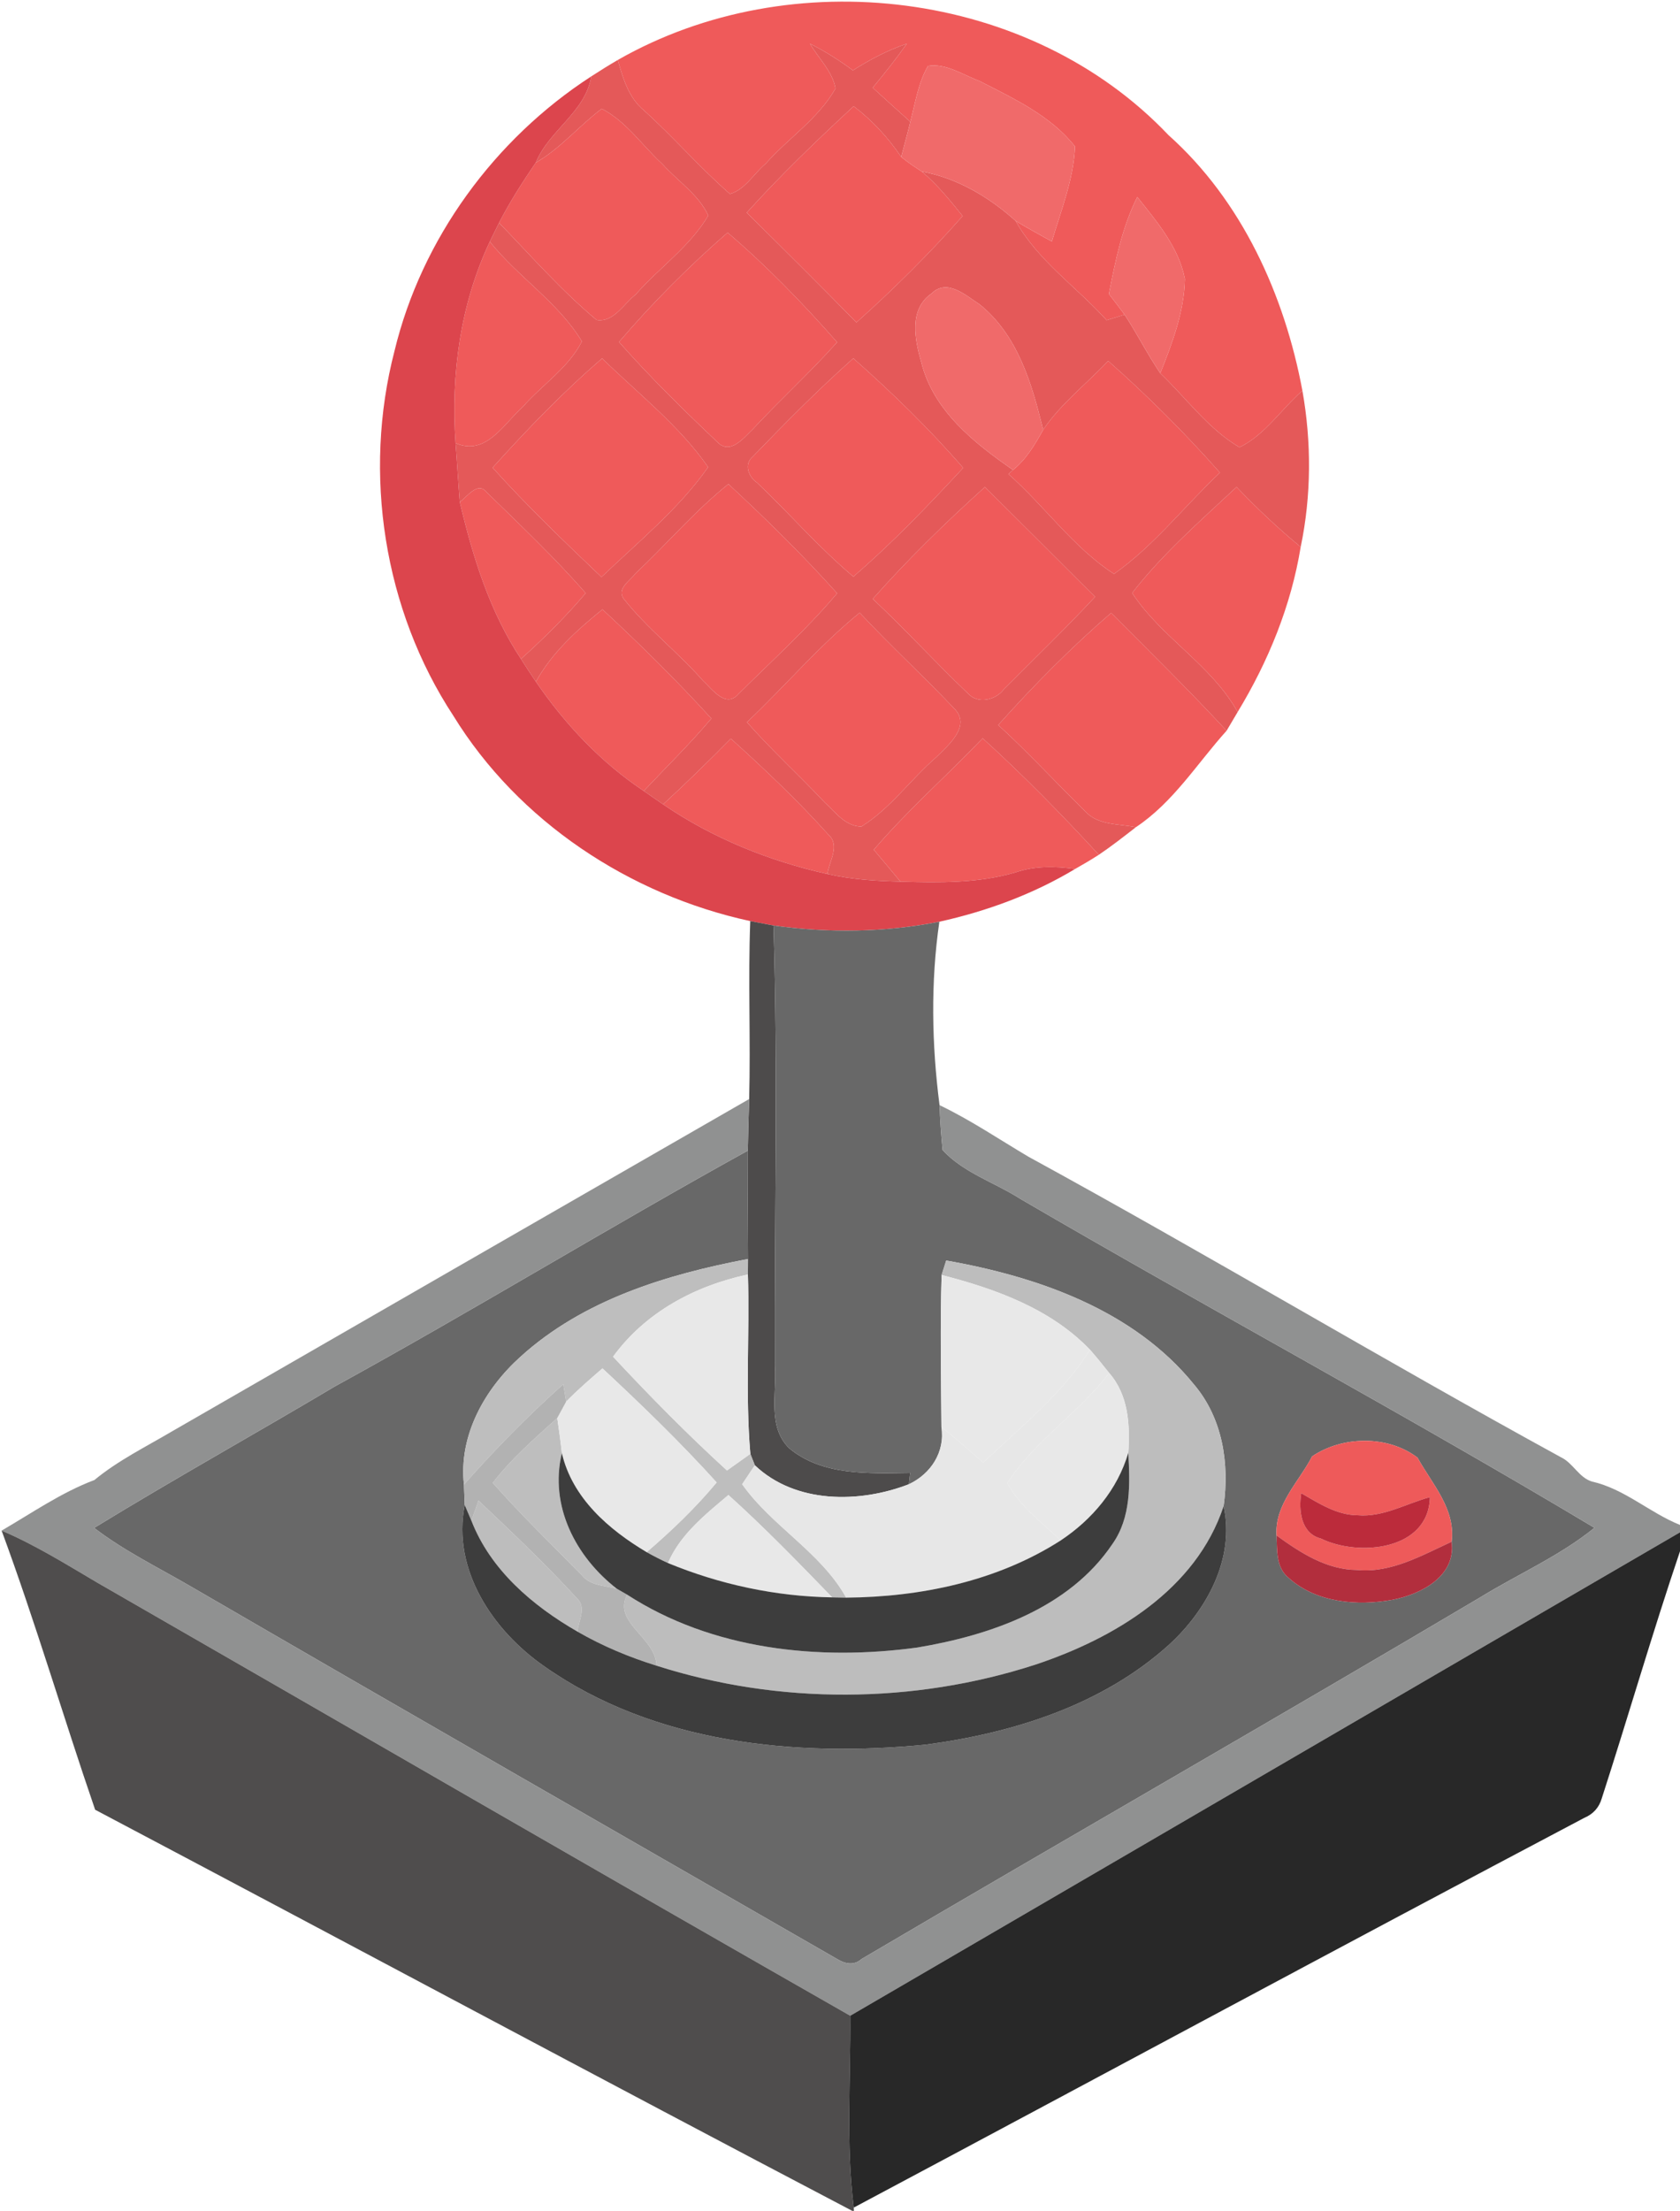 <?xml version="1.0" encoding="UTF-8" ?>
<!DOCTYPE svg PUBLIC "-//W3C//DTD SVG 1.1//EN" "http://www.w3.org/Graphics/SVG/1.1/DTD/svg11.dtd">
<svg width="187pt" height="246pt" viewBox="0 0 187 246" version="1.1" xmlns="http://www.w3.org/2000/svg">
<g id="#ef5a5aff">
<path fill="#ef5a5a" opacity="1.00" d=" M 68.77 6.67 C 88.03 -4.34 114.66 -1.20 130.06 15.03 C 138.24 22.34 142.98 32.82 144.97 43.47 C 142.63 45.52 140.81 48.39 137.97 49.77 C 134.52 47.76 132.04 44.29 129.15 41.53 C 130.49 38.17 131.81 34.70 131.89 31.04 C 131.20 27.50 128.77 24.66 126.59 21.92 C 124.90 25.30 124.15 29.03 123.43 32.71 C 124.02 33.47 124.60 34.23 125.18 35.01 C 124.68 35.16 123.68 35.47 123.18 35.63 C 119.83 31.92 115.52 29.01 113.05 24.58 C 114.37 25.38 115.73 26.12 117.08 26.87 C 118.11 23.40 119.50 19.95 119.66 16.30 C 116.96 12.87 112.82 10.96 109.02 9.01 C 107.19 8.34 105.29 7.01 103.29 7.34 C 102.20 9.25 101.88 11.45 101.33 13.55 C 99.92 12.29 98.53 11.03 97.14 9.76 C 98.46 8.17 99.75 6.55 100.94 4.86 C 98.82 5.58 96.82 6.63 94.94 7.83 C 93.43 6.72 91.84 5.70 90.16 4.86 C 91.11 6.50 92.65 7.92 93.00 9.84 C 91.11 13.20 87.75 15.36 85.23 18.21 C 83.93 19.30 82.91 21.12 81.25 21.58 C 77.89 18.66 74.98 15.26 71.67 12.28 C 69.97 10.87 69.34 8.72 68.77 6.67 Z" />
<path fill="#ef5a5a" opacity="1.00" d=" M 59.64 18.10 C 62.41 16.50 64.45 14.00 66.98 12.10 C 69.72 13.51 71.49 16.21 73.74 18.26 C 75.43 20.15 77.76 21.64 78.84 23.98 C 76.81 27.43 73.36 29.80 70.74 32.79 C 69.41 33.81 68.32 35.91 66.40 35.60 C 62.49 32.33 59.09 28.46 55.55 24.79 C 56.75 22.47 58.16 20.25 59.64 18.10 Z" />
<path fill="#ef5a5a" opacity="1.00" d=" M 83.12 23.66 C 86.87 19.51 90.91 15.62 95.02 11.82 C 97.09 13.39 98.86 15.31 100.31 17.46 C 101.03 18.06 101.82 18.58 102.61 19.09 C 104.33 20.54 105.75 22.29 107.15 24.04 C 103.46 28.21 99.49 32.16 95.33 35.88 C 91.30 31.76 87.21 27.71 83.12 23.66 Z" />
<path fill="#ef5a5a" opacity="1.00" d=" M 68.90 38.05 C 72.62 33.71 76.68 29.63 80.99 25.88 C 85.36 29.61 89.39 33.77 93.18 38.08 C 90.18 41.44 86.85 44.47 83.78 47.77 C 82.75 48.75 81.26 50.69 79.81 49.15 C 76.05 45.59 72.33 41.94 68.90 38.05 Z" />
<path fill="#ef5a5a" opacity="1.00" d=" M 50.71 49.30 C 50.17 41.68 51.24 33.83 54.52 26.89 C 57.66 30.82 62.19 33.69 64.77 37.99 C 63.28 40.92 60.38 42.79 58.24 45.22 C 56.09 47.13 54.10 50.80 50.71 49.30 Z" />
<path fill="#ef5a5a" opacity="1.00" d=" M 54.83 52.04 C 58.67 47.78 62.67 43.63 67.02 39.88 C 71.03 43.79 75.65 47.39 78.82 51.98 C 75.62 56.56 71.03 60.31 66.95 64.21 C 62.81 60.27 58.66 56.29 54.83 52.04 Z" />
<path fill="#ef5a5a" opacity="1.00" d=" M 83.80 50.80 C 87.41 47.05 91.09 43.34 94.98 39.87 C 99.29 43.68 103.44 47.71 107.21 52.06 C 103.31 56.26 99.33 60.42 94.99 64.16 C 91.16 60.95 87.89 57.15 84.27 53.71 C 83.32 53.07 82.76 51.66 83.80 50.80 Z" />
<path fill="#ef5a5a" opacity="1.00" d=" M 123.35 40.16 C 127.74 44.04 131.91 48.20 135.79 52.59 C 131.85 56.31 128.41 60.77 124.00 63.86 C 119.52 60.97 116.27 56.31 112.25 52.75 L 112.76 52.29 C 114.24 51.10 115.20 49.46 116.11 47.83 C 118.09 44.90 120.94 42.72 123.35 40.16 Z" />
<path fill="#ef5a5a" opacity="1.00" d=" M 51.18 55.86 C 51.99 55.30 53.16 53.52 54.16 54.76 C 57.91 58.43 61.74 62.04 65.19 66.00 C 62.98 68.62 60.54 71.03 57.99 73.32 C 54.50 68.05 52.62 61.95 51.18 55.86 Z" />
<path fill="#ef5a5a" opacity="1.00" d=" M 70.72 63.82 C 74.22 60.55 77.33 56.86 81.08 53.86 C 85.27 57.75 89.36 61.76 93.18 66.02 C 89.81 70.02 85.91 73.53 82.21 77.21 C 80.78 78.87 79.27 76.67 78.24 75.73 C 75.44 72.55 72.03 69.93 69.41 66.61 C 68.61 65.49 70.16 64.61 70.72 63.82 Z" />
<path fill="#ef5a5a" opacity="1.00" d=" M 97.15 66.64 C 101.04 62.24 105.28 58.12 109.63 54.19 C 113.72 58.26 117.81 62.33 121.89 66.41 C 118.60 69.95 115.11 73.30 111.71 76.73 C 110.81 77.91 108.86 78.35 107.77 77.19 C 104.16 73.75 100.79 70.06 97.15 66.64 Z" />
<path fill="#ef5a5a" opacity="1.00" d=" M 126.02 65.98 C 129.40 61.63 133.62 57.95 137.64 54.19 C 139.89 56.55 142.26 58.79 144.78 60.86 C 143.71 67.40 141.18 73.59 137.76 79.23 C 134.84 73.96 129.27 70.96 126.02 65.98 Z" />
<path fill="#ef5a5a" opacity="1.00" d=" M 59.65 75.85 C 61.45 72.61 64.21 70.11 67.06 67.81 C 71.25 71.70 75.33 75.72 79.18 79.95 C 76.81 82.77 74.18 85.33 71.66 88.01 C 66.87 84.82 62.89 80.58 59.65 75.85 Z" />
<path fill="#ef5a5a" opacity="1.00" d=" M 83.14 80.36 C 87.38 76.36 91.16 71.86 95.69 68.18 C 99.10 71.83 102.78 75.21 106.21 78.83 C 108.14 80.76 105.58 82.89 104.24 84.23 C 101.37 86.71 99.12 89.96 95.88 91.97 C 94.09 91.95 92.99 90.37 91.79 89.28 C 88.96 86.26 85.88 83.47 83.14 80.36 Z" />
<path fill="#ef5a5a" opacity="1.00" d=" M 111.11 80.67 C 115.05 76.27 119.21 72.06 123.68 68.20 C 128.00 72.53 132.37 76.82 136.53 81.31 C 133.24 84.96 130.62 89.25 126.44 92.04 C 124.51 91.65 122.18 91.85 120.76 90.24 C 117.52 87.07 114.46 83.73 111.11 80.67 Z" />
<path fill="#ef5a5a" opacity="1.00" d=" M 81.35 82.19 C 85.11 85.58 88.81 89.09 92.19 92.85 C 93.57 94.08 92.28 95.81 92.10 97.25 C 85.60 95.80 79.32 93.27 73.81 89.50 C 76.39 87.13 78.89 84.68 81.35 82.19 Z" />
<path fill="#ef5a5a" opacity="1.00" d=" M 109.38 82.15 C 113.90 86.26 118.18 90.62 122.31 95.11 C 121.45 95.66 120.56 96.19 119.67 96.69 C 117.44 96.37 115.19 96.34 113.04 97.07 C 108.88 98.29 104.52 98.23 100.23 98.10 C 99.25 96.91 98.25 95.73 97.26 94.55 C 101.02 90.15 105.38 86.33 109.38 82.15 Z" />
</g>
<g id="#e45959ff">
<path fill="#e45959" opacity="1.00" d=" M 90.16 4.86 C 91.84 5.70 93.43 6.72 94.94 7.83 C 96.82 6.63 98.82 5.58 100.94 4.86 C 99.75 6.55 98.46 8.17 97.14 9.76 C 98.53 11.03 99.92 12.29 101.33 13.55 C 101.01 14.86 100.65 16.16 100.31 17.46 C 98.86 15.31 97.09 13.39 95.02 11.82 C 90.91 15.62 86.87 19.51 83.12 23.66 C 87.21 27.71 91.30 31.76 95.33 35.88 C 99.49 32.16 103.46 28.21 107.15 24.04 C 105.75 22.29 104.33 20.54 102.61 19.09 C 106.55 19.81 110.10 21.93 113.05 24.58 C 115.52 29.01 119.83 31.92 123.18 35.63 C 123.68 35.47 124.68 35.16 125.18 35.01 C 126.57 37.14 127.72 39.42 129.15 41.53 C 132.04 44.29 134.52 47.76 137.97 49.77 C 140.81 48.39 142.63 45.52 144.97 43.47 C 145.99 49.19 145.97 55.17 144.78 60.86 C 142.26 58.79 139.89 56.55 137.64 54.19 C 133.62 57.95 129.40 61.63 126.02 65.98 C 129.27 70.96 134.84 73.96 137.76 79.23 C 137.45 79.75 136.84 80.79 136.53 81.31 C 132.37 76.82 128.00 72.53 123.68 68.20 C 119.21 72.06 115.05 76.27 111.11 80.67 C 114.46 83.73 117.52 87.07 120.76 90.24 C 122.18 91.85 124.51 91.65 126.44 92.04 C 125.08 93.09 123.74 94.15 122.31 95.11 C 118.18 90.62 113.90 86.26 109.38 82.15 C 105.38 86.33 101.02 90.15 97.26 94.55 C 98.25 95.73 99.25 96.91 100.23 98.10 C 97.50 98.03 94.77 97.86 92.10 97.25 C 92.28 95.81 93.57 94.08 92.19 92.85 C 88.81 89.09 85.11 85.58 81.35 82.19 C 78.89 84.68 76.39 87.13 73.81 89.50 C 73.28 89.13 72.20 88.38 71.66 88.01 C 74.18 85.33 76.81 82.77 79.18 79.95 C 75.33 75.72 71.25 71.70 67.06 67.81 C 64.21 70.11 61.45 72.61 59.65 75.85 C 59.08 75.01 58.53 74.17 57.99 73.32 C 60.54 71.03 62.98 68.62 65.19 66.00 C 61.74 62.04 57.91 58.43 54.16 54.76 C 53.16 53.52 51.99 55.30 51.18 55.86 C 51.00 53.67 50.88 51.48 50.71 49.30 C 54.10 50.80 56.09 47.13 58.24 45.22 C 60.38 42.79 63.28 40.92 64.77 37.99 C 62.19 33.69 57.66 30.82 54.52 26.89 C 54.78 26.36 55.29 25.32 55.55 24.79 C 59.09 28.46 62.49 32.33 66.40 35.60 C 68.32 35.91 69.41 33.81 70.74 32.79 C 73.36 29.80 76.81 27.43 78.84 23.98 C 77.76 21.64 75.43 20.15 73.74 18.26 C 71.49 16.21 69.72 13.51 66.98 12.10 C 64.45 14.00 62.41 16.50 59.64 18.10 C 61.11 14.48 65.18 12.48 65.81 8.50 C 66.78 7.87 67.76 7.26 68.77 6.67 C 69.34 8.72 69.97 10.87 71.67 12.28 C 74.98 15.26 77.89 18.66 81.25 21.58 C 82.91 21.12 83.93 19.30 85.23 18.21 C 87.75 15.36 91.11 13.20 93.00 9.84 C 92.65 7.92 91.11 6.50 90.16 4.86 M 68.90 38.05 C 72.33 41.94 76.05 45.59 79.81 49.15 C 81.26 50.69 82.75 48.75 83.78 47.77 C 86.85 44.47 90.18 41.44 93.18 38.08 C 89.39 33.77 85.36 29.61 80.99 25.88 C 76.68 29.63 72.62 33.71 68.90 38.05 M 103.69 32.66 C 101.13 34.41 101.83 37.83 102.56 40.35 C 103.89 45.70 108.44 49.30 112.76 52.29 L 112.25 52.75 C 116.27 56.31 119.52 60.97 124.00 63.86 C 128.41 60.77 131.85 56.31 135.79 52.59 C 131.91 48.20 127.74 44.04 123.35 40.16 C 120.94 42.72 118.09 44.90 116.11 47.83 C 114.88 42.75 113.30 37.29 109.03 33.86 C 107.49 32.87 105.42 30.95 103.69 32.66 M 54.83 52.04 C 58.66 56.29 62.81 60.27 66.95 64.21 C 71.03 60.31 75.62 56.56 78.82 51.98 C 75.65 47.39 71.03 43.79 67.02 39.88 C 62.67 43.63 58.67 47.78 54.83 52.04 M 83.80 50.80 C 82.76 51.66 83.32 53.07 84.27 53.71 C 87.89 57.15 91.16 60.95 94.99 64.16 C 99.33 60.42 103.31 56.26 107.21 52.06 C 103.44 47.71 99.29 43.68 94.98 39.87 C 91.09 43.34 87.41 47.05 83.80 50.80 M 70.72 63.82 C 70.16 64.61 68.61 65.49 69.41 66.61 C 72.03 69.93 75.44 72.55 78.24 75.73 C 79.27 76.67 80.78 78.87 82.21 77.21 C 85.91 73.53 89.81 70.02 93.18 66.02 C 89.36 61.76 85.27 57.75 81.08 53.86 C 77.33 56.86 74.22 60.55 70.72 63.82 M 97.15 66.64 C 100.79 70.06 104.16 73.75 107.77 77.19 C 108.86 78.35 110.81 77.91 111.71 76.73 C 115.11 73.30 118.60 69.95 121.89 66.41 C 117.81 62.33 113.72 58.26 109.63 54.19 C 105.28 58.12 101.04 62.24 97.15 66.64 M 83.14 80.36 C 85.88 83.47 88.96 86.26 91.79 89.28 C 92.99 90.37 94.09 91.95 95.88 91.97 C 99.12 89.96 101.37 86.71 104.24 84.23 C 105.58 82.89 108.14 80.76 106.21 78.83 C 102.78 75.21 99.10 71.83 95.69 68.18 C 91.16 71.86 87.38 76.36 83.14 80.36 Z" />
</g>
<g id="#f06a6aff">
<path fill="#f06a6a" opacity="1.00" d=" M 103.29 7.34 C 105.29 7.01 107.19 8.34 109.02 9.01 C 112.82 10.96 116.96 12.87 119.66 16.30 C 119.50 19.95 118.11 23.40 117.08 26.87 C 115.73 26.12 114.37 25.38 113.05 24.58 C 110.10 21.93 106.55 19.81 102.61 19.09 C 101.82 18.58 101.03 18.06 100.31 17.46 C 100.65 16.16 101.01 14.86 101.33 13.55 C 101.88 11.45 102.20 9.25 103.29 7.34 Z" />
<path fill="#f06a6a" opacity="1.00" d=" M 123.43 32.71 C 124.15 29.03 124.90 25.30 126.59 21.92 C 128.77 24.66 131.20 27.50 131.89 31.04 C 131.81 34.70 130.49 38.17 129.15 41.53 C 127.72 39.42 126.57 37.14 125.18 35.01 C 124.60 34.23 124.02 33.47 123.43 32.71 Z" />
<path fill="#f06a6a" opacity="1.00" d=" M 103.69 32.66 C 105.42 30.95 107.49 32.87 109.03 33.86 C 113.30 37.29 114.88 42.75 116.11 47.83 C 115.20 49.46 114.24 51.10 112.76 52.29 C 108.44 49.30 103.89 45.70 102.56 40.35 C 101.83 37.83 101.13 34.41 103.69 32.66 Z" />
</g>
<g id="#dc454dff">
<path fill="#dc454d" opacity="1.00" d=" M 43.91 39.06 C 46.92 26.57 55.05 15.47 65.81 8.50 C 65.18 12.48 61.11 14.48 59.64 18.10 C 58.16 20.25 56.75 22.47 55.55 24.79 C 55.29 25.32 54.78 26.36 54.52 26.89 C 51.24 33.83 50.17 41.68 50.71 49.30 C 50.88 51.48 51.00 53.67 51.18 55.86 C 52.62 61.95 54.50 68.05 57.99 73.32 C 58.53 74.17 59.08 75.01 59.65 75.85 C 62.89 80.58 66.87 84.82 71.66 88.01 C 72.20 88.38 73.28 89.13 73.81 89.50 C 79.32 93.27 85.60 95.80 92.10 97.25 C 94.77 97.86 97.50 98.03 100.23 98.10 C 104.52 98.23 108.88 98.29 113.04 97.07 C 115.19 96.34 117.44 96.37 119.67 96.69 C 115.01 99.49 109.85 101.39 104.56 102.56 C 98.48 103.76 92.23 103.84 86.10 102.98 C 85.45 102.86 84.16 102.61 83.51 102.49 C 70.08 99.58 57.70 91.41 50.46 79.64 C 42.71 67.84 40.37 52.70 43.91 39.06 Z" />
</g>
<g id="#4d4b4bff">
<path fill="#4d4b4b" opacity="1.00" d=" M 83.39 122.29 C 83.56 115.69 83.26 109.09 83.51 102.49 C 84.16 102.61 85.45 102.86 86.10 102.98 C 86.60 119.31 86.20 135.66 86.26 152.00 C 86.47 155.03 85.40 158.78 87.86 161.16 C 91.59 164.25 96.76 163.94 101.31 163.89 L 101.17 165.15 C 95.66 167.28 88.54 167.34 84.02 163.04 C 83.89 162.72 83.64 162.09 83.52 161.77 C 82.95 155.13 83.45 148.46 83.25 141.81 C 83.26 141.38 83.26 140.52 83.26 140.09 C 83.23 136.07 83.22 132.05 83.24 128.03 C 83.27 126.11 83.33 124.20 83.39 122.29 Z" />
</g>
<g id="#686868ff">
<path fill="#686868" opacity="1.00" d=" M 86.10 102.98 C 92.23 103.84 98.48 103.76 104.56 102.56 C 103.58 109.29 103.71 116.23 104.58 122.97 C 104.64 124.64 104.76 126.31 104.92 127.97 C 107.26 130.50 110.72 131.57 113.58 133.40 C 134.78 145.77 156.42 157.39 177.48 170.00 C 173.58 173.16 168.95 175.16 164.71 177.77 C 141.85 191.32 118.80 204.50 95.90 217.98 C 95.02 218.77 93.99 218.50 93.09 217.93 C 69.18 204.18 45.25 190.47 21.40 176.62 C 17.72 174.47 13.87 172.61 10.48 170.01 C 19.31 164.60 28.37 159.56 37.28 154.26 C 52.75 145.77 67.80 136.56 83.24 128.03 C 83.22 132.05 83.23 136.07 83.26 140.09 C 74.19 141.81 64.92 144.63 57.94 150.96 C 53.97 154.53 51.04 159.69 51.64 165.19 C 51.66 165.76 51.71 166.90 51.73 167.47 C 50.29 174.68 54.88 181.45 60.58 185.41 C 72.82 194.01 88.51 195.54 103.02 194.13 C 112.75 192.84 122.68 189.73 130.09 183.04 C 134.30 179.21 137.49 173.41 136.20 167.59 C 136.86 162.84 136.09 157.81 132.91 154.06 C 126.20 145.77 115.50 142.05 105.32 140.26 C 105.19 140.66 104.94 141.47 104.81 141.87 C 104.64 147.50 104.75 153.14 104.79 158.77 C 105.22 161.54 103.63 163.99 101.17 165.15 L 101.31 163.89 C 96.76 163.94 91.59 164.25 87.86 161.16 C 85.40 158.78 86.47 155.03 86.26 152.00 C 86.20 135.66 86.60 119.31 86.10 102.98 M 146.05 162.05 C 144.57 164.91 141.88 167.38 142.09 170.85 C 142.17 172.49 142.00 174.42 143.45 175.58 C 146.52 178.34 151.08 178.72 155.00 178.01 C 158.16 177.40 162.10 175.39 161.58 171.55 C 162.04 167.90 159.43 165.17 157.78 162.19 C 154.48 159.68 149.44 159.76 146.05 162.05 Z" />
</g>
<g id="#909191fe">
<path fill="#909191" opacity="1.00" d=" M 19.16 159.26 C 40.56 146.92 61.98 134.61 83.39 122.29 C 83.33 124.20 83.27 126.11 83.24 128.03 C 67.80 136.56 52.75 145.77 37.28 154.26 C 28.37 159.56 19.31 164.60 10.48 170.01 C 13.87 172.61 17.72 174.47 21.40 176.62 C 45.25 190.47 69.18 204.18 93.09 217.93 C 93.99 218.50 95.02 218.77 95.90 217.98 C 118.80 204.50 141.85 191.32 164.71 177.77 C 168.95 175.16 173.58 173.16 177.48 170.00 C 156.42 157.39 134.78 145.77 113.58 133.40 C 110.72 131.57 107.26 130.50 104.92 127.97 C 104.76 126.31 104.64 124.64 104.58 122.97 C 108.03 124.62 111.20 126.77 114.48 128.71 C 134.36 139.57 153.85 151.26 173.75 162.15 C 175.10 162.79 175.75 164.42 177.20 164.85 C 180.83 165.67 183.60 168.31 187.00 169.68 L 187.00 170.50 C 156.20 188.41 125.42 206.36 94.64 224.29 C 66.65 208.32 38.77 192.16 10.83 176.10 C 7.35 174.05 3.91 171.90 0.18 170.31 C 3.57 168.34 6.82 166.07 10.51 164.68 C 13.15 162.50 16.23 160.99 19.16 159.26 Z" />
</g>
<g id="#bebebeff">
<path fill="#bebebe" opacity="1.00" d=" M 57.94 150.96 C 64.92 144.63 74.19 141.81 83.26 140.09 C 83.26 140.52 83.26 141.38 83.25 141.81 C 77.35 143.08 71.85 146.00 68.24 150.96 C 72.31 155.33 76.51 159.59 80.92 163.62 C 81.57 163.16 82.87 162.23 83.52 161.77 C 83.64 162.09 83.89 162.72 84.02 163.04 C 83.67 163.57 82.97 164.62 82.61 165.15 C 85.94 169.85 91.38 172.72 94.19 177.77 C 93.80 177.76 93.02 177.75 92.63 177.74 C 88.87 173.86 85.10 169.97 81.08 166.35 C 78.49 168.54 75.73 170.72 74.35 173.92 C 73.54 173.55 72.75 173.14 71.98 172.71 C 74.76 170.32 77.42 167.78 79.77 164.95 C 75.75 160.51 71.44 156.34 67.06 152.26 C 65.68 153.46 64.29 154.65 63.02 155.96 C 62.94 155.48 62.78 154.51 62.70 154.02 C 58.79 157.51 55.11 161.26 51.64 165.19 C 51.04 159.69 53.97 154.53 57.94 150.96 Z" />
<path fill="#bebebe" opacity="1.00" d=" M 54.85 165.00 C 56.93 162.29 59.51 160.06 62.03 157.78 C 62.22 159.08 62.40 160.38 62.54 161.69 C 61.13 167.56 64.08 173.23 68.66 176.78 C 67.31 176.41 65.70 176.46 64.75 175.26 C 61.42 171.87 57.99 168.56 54.85 165.00 Z" />
</g>
<g id="#bdbdbdff">
<path fill="#bdbdbd" opacity="1.00" d=" M 105.32 140.26 C 115.50 142.05 126.20 145.77 132.91 154.06 C 136.09 157.81 136.86 162.84 136.20 167.59 C 133.13 176.88 124.05 182.29 115.26 185.22 C 101.69 189.62 86.68 189.69 73.08 185.34 C 73.00 182.18 68.15 180.54 69.81 177.44 C 79.27 183.57 91.14 184.82 102.11 183.32 C 110.23 181.96 119.00 178.95 123.81 171.82 C 125.92 168.85 125.78 165.12 125.59 161.66 C 125.79 158.54 125.62 155.24 123.46 152.77 C 122.77 151.89 122.07 151.03 121.33 150.19 C 116.95 145.62 110.81 143.41 104.81 141.87 C 104.94 141.47 105.19 140.66 105.32 140.26 Z" />
<path fill="#bdbdbd" opacity="1.00" d=" M 53.26 166.97 C 56.99 170.51 60.75 174.05 64.22 177.85 C 65.32 178.87 64.38 180.35 64.28 181.55 C 59.29 178.68 54.60 174.69 52.47 169.20 C 52.67 168.64 53.06 167.53 53.26 166.97 Z" />
</g>
<g id="#e8e8e8ff">
<path fill="#e8e8e8" opacity="1.00" d=" M 68.24 150.96 C 71.85 146.00 77.35 143.08 83.25 141.81 C 83.45 148.46 82.95 155.13 83.52 161.77 C 82.87 162.23 81.57 163.16 80.92 163.62 C 76.51 159.59 72.31 155.33 68.24 150.96 Z" />
<path fill="#e8e8e8" opacity="1.00" d=" M 104.81 141.87 C 110.81 143.41 116.95 145.62 121.33 150.19 C 118.24 155.10 113.61 158.80 109.43 162.74 C 107.91 161.39 106.36 160.06 104.79 158.77 C 104.75 153.14 104.64 147.50 104.81 141.87 Z" />
<path fill="#e8e8e8" opacity="1.00" d=" M 63.02 155.96 C 64.29 154.65 65.68 153.46 67.06 152.26 C 71.44 156.34 75.75 160.51 79.77 164.95 C 77.42 167.78 74.76 170.32 71.98 172.71 C 67.76 170.20 63.70 166.69 62.54 161.69 C 62.40 160.38 62.22 159.08 62.03 157.78 C 62.28 157.33 62.77 156.42 63.02 155.96 Z" />
<path fill="#e8e8e8" opacity="1.00" d=" M 123.46 152.77 C 125.62 155.24 125.79 158.54 125.59 161.66 C 124.39 165.74 121.57 169.08 118.06 171.41 C 115.97 169.40 113.53 167.62 112.12 165.03 C 115.13 160.33 120.08 157.22 123.46 152.77 Z" />
<path fill="#e8e8e8" opacity="1.00" d=" M 74.35 173.92 C 75.73 170.72 78.49 168.54 81.08 166.35 C 85.10 169.97 88.87 173.86 92.63 177.74 C 86.36 177.64 80.14 176.31 74.35 173.92 Z" />
</g>
<g id="#e7e7e7ff">
<path fill="#e7e7e7" opacity="1.00" d=" M 121.33 150.19 C 122.07 151.03 122.77 151.89 123.46 152.77 C 120.08 157.22 115.13 160.33 112.12 165.03 C 113.53 167.62 115.97 169.40 118.06 171.41 C 110.99 175.94 102.50 177.70 94.19 177.77 C 91.38 172.72 85.94 169.85 82.61 165.15 C 82.97 164.62 83.67 163.57 84.02 163.04 C 88.54 167.34 95.66 167.28 101.17 165.15 C 103.63 163.99 105.22 161.54 104.79 158.77 C 106.36 160.06 107.91 161.39 109.43 162.74 C 113.61 158.80 118.24 155.10 121.33 150.19 Z" />
</g>
<g id="#b2b2b2ff">
<path fill="#b2b2b2" opacity="1.00" d=" M 51.64 165.19 C 55.11 161.26 58.79 157.51 62.70 154.02 C 62.78 154.51 62.94 155.48 63.02 155.96 C 62.77 156.42 62.28 157.33 62.03 157.78 C 59.51 160.06 56.93 162.29 54.85 165.00 C 57.99 168.56 61.42 171.87 64.75 175.26 C 65.70 176.46 67.31 176.41 68.66 176.78 C 68.95 176.94 69.52 177.27 69.81 177.44 C 68.15 180.54 73.00 182.18 73.08 185.34 C 70.02 184.39 67.05 183.15 64.28 181.55 C 64.38 180.35 65.32 178.87 64.22 177.85 C 60.75 174.05 56.99 170.51 53.26 166.97 C 53.06 167.53 52.67 168.64 52.47 169.20 C 52.28 168.76 51.91 167.90 51.73 167.47 C 51.71 166.90 51.66 165.76 51.64 165.19 Z" />
</g>
<g id="#ee5a5aff">
<path fill="#ee5a5a" opacity="1.00" d=" M 146.05 162.05 C 149.44 159.76 154.48 159.68 157.78 162.19 C 159.43 165.17 162.04 167.90 161.58 171.55 C 158.26 173.06 154.85 175.06 151.06 174.69 C 147.66 174.67 144.74 172.77 142.09 170.85 C 141.88 167.38 144.57 164.91 146.05 162.05 M 144.84 166.15 C 144.54 168.05 144.79 170.62 147.02 171.19 C 151.21 173.25 159.04 172.52 159.16 166.59 C 156.49 167.31 153.95 168.85 151.10 168.60 C 148.77 168.58 146.78 167.26 144.84 166.15 Z" />
</g>
<g id="#3d3d3dff">
<path fill="#3d3d3d" opacity="1.00" d=" M 68.66 176.78 C 64.08 173.23 61.13 167.56 62.54 161.69 C 63.70 166.69 67.76 170.20 71.98 172.71 C 72.75 173.14 73.54 173.55 74.35 173.92 C 80.14 176.31 86.36 177.64 92.63 177.74 C 93.02 177.75 93.80 177.76 94.19 177.77 C 102.50 177.70 110.99 175.94 118.06 171.41 C 121.57 169.08 124.39 165.74 125.59 161.66 C 125.78 165.12 125.92 168.85 123.81 171.82 C 119.00 178.95 110.23 181.96 102.11 183.32 C 91.14 184.82 79.27 183.57 69.81 177.44 C 69.52 177.27 68.95 176.94 68.66 176.78 Z" />
<path fill="#3d3d3d" opacity="1.00" d=" M 60.58 185.41 C 54.88 181.45 50.29 174.68 51.73 167.47 C 51.91 167.90 52.28 168.76 52.47 169.20 C 54.60 174.69 59.29 178.68 64.28 181.55 C 67.05 183.15 70.02 184.39 73.08 185.34 C 86.68 189.69 101.69 189.62 115.26 185.22 C 124.05 182.29 133.13 176.88 136.20 167.59 C 137.49 173.41 134.30 179.21 130.09 183.04 C 122.68 189.73 112.75 192.84 103.02 194.13 C 88.51 195.54 72.82 194.01 60.58 185.41 Z" />
</g>
<g id="#bc2b3bff">
<path fill="#bc2b3b" opacity="1.00" d=" M 144.84 166.15 C 146.78 167.26 148.77 168.58 151.10 168.60 C 153.95 168.85 156.49 167.31 159.16 166.59 C 159.04 172.52 151.21 173.25 147.02 171.19 C 144.79 170.62 144.54 168.05 144.84 166.15 Z" />
</g>
<g id="#4f4d4dff">
<path fill="#4f4d4d" opacity="1.00" d=" M 0.18 170.31 C 3.91 171.90 7.35 174.05 10.83 176.10 C 38.77 192.16 66.65 208.32 94.64 224.29 C 94.70 231.41 94.15 238.56 95.03 245.64 L 95.05 246.00 L 94.86 246.00 C 66.71 231.24 38.70 216.21 10.59 201.37 C 7.04 191.04 3.96 180.55 0.18 170.31 Z" />
</g>
<g id="#b22e3dff">
<path fill="#b22e3d" opacity="1.00" d=" M 142.09 170.85 C 144.74 172.77 147.66 174.67 151.06 174.69 C 154.85 175.06 158.26 173.06 161.58 171.55 C 162.10 175.39 158.16 177.40 155.00 178.01 C 151.08 178.72 146.52 178.34 143.45 175.58 C 142.00 174.42 142.17 172.49 142.09 170.85 Z" />
</g>
<g id="#282828ff">
<path fill="#282828" opacity="1.00" d=" M 94.64 224.29 C 125.42 206.36 156.20 188.41 187.00 170.50 L 187.00 172.61 C 183.92 181.71 181.25 190.96 178.29 200.11 C 177.99 201.13 177.34 201.85 176.35 202.27 C 149.18 216.61 122.14 231.20 95.03 245.64 C 94.15 238.56 94.70 231.41 94.64 224.29 Z" />
</g>
</svg>
